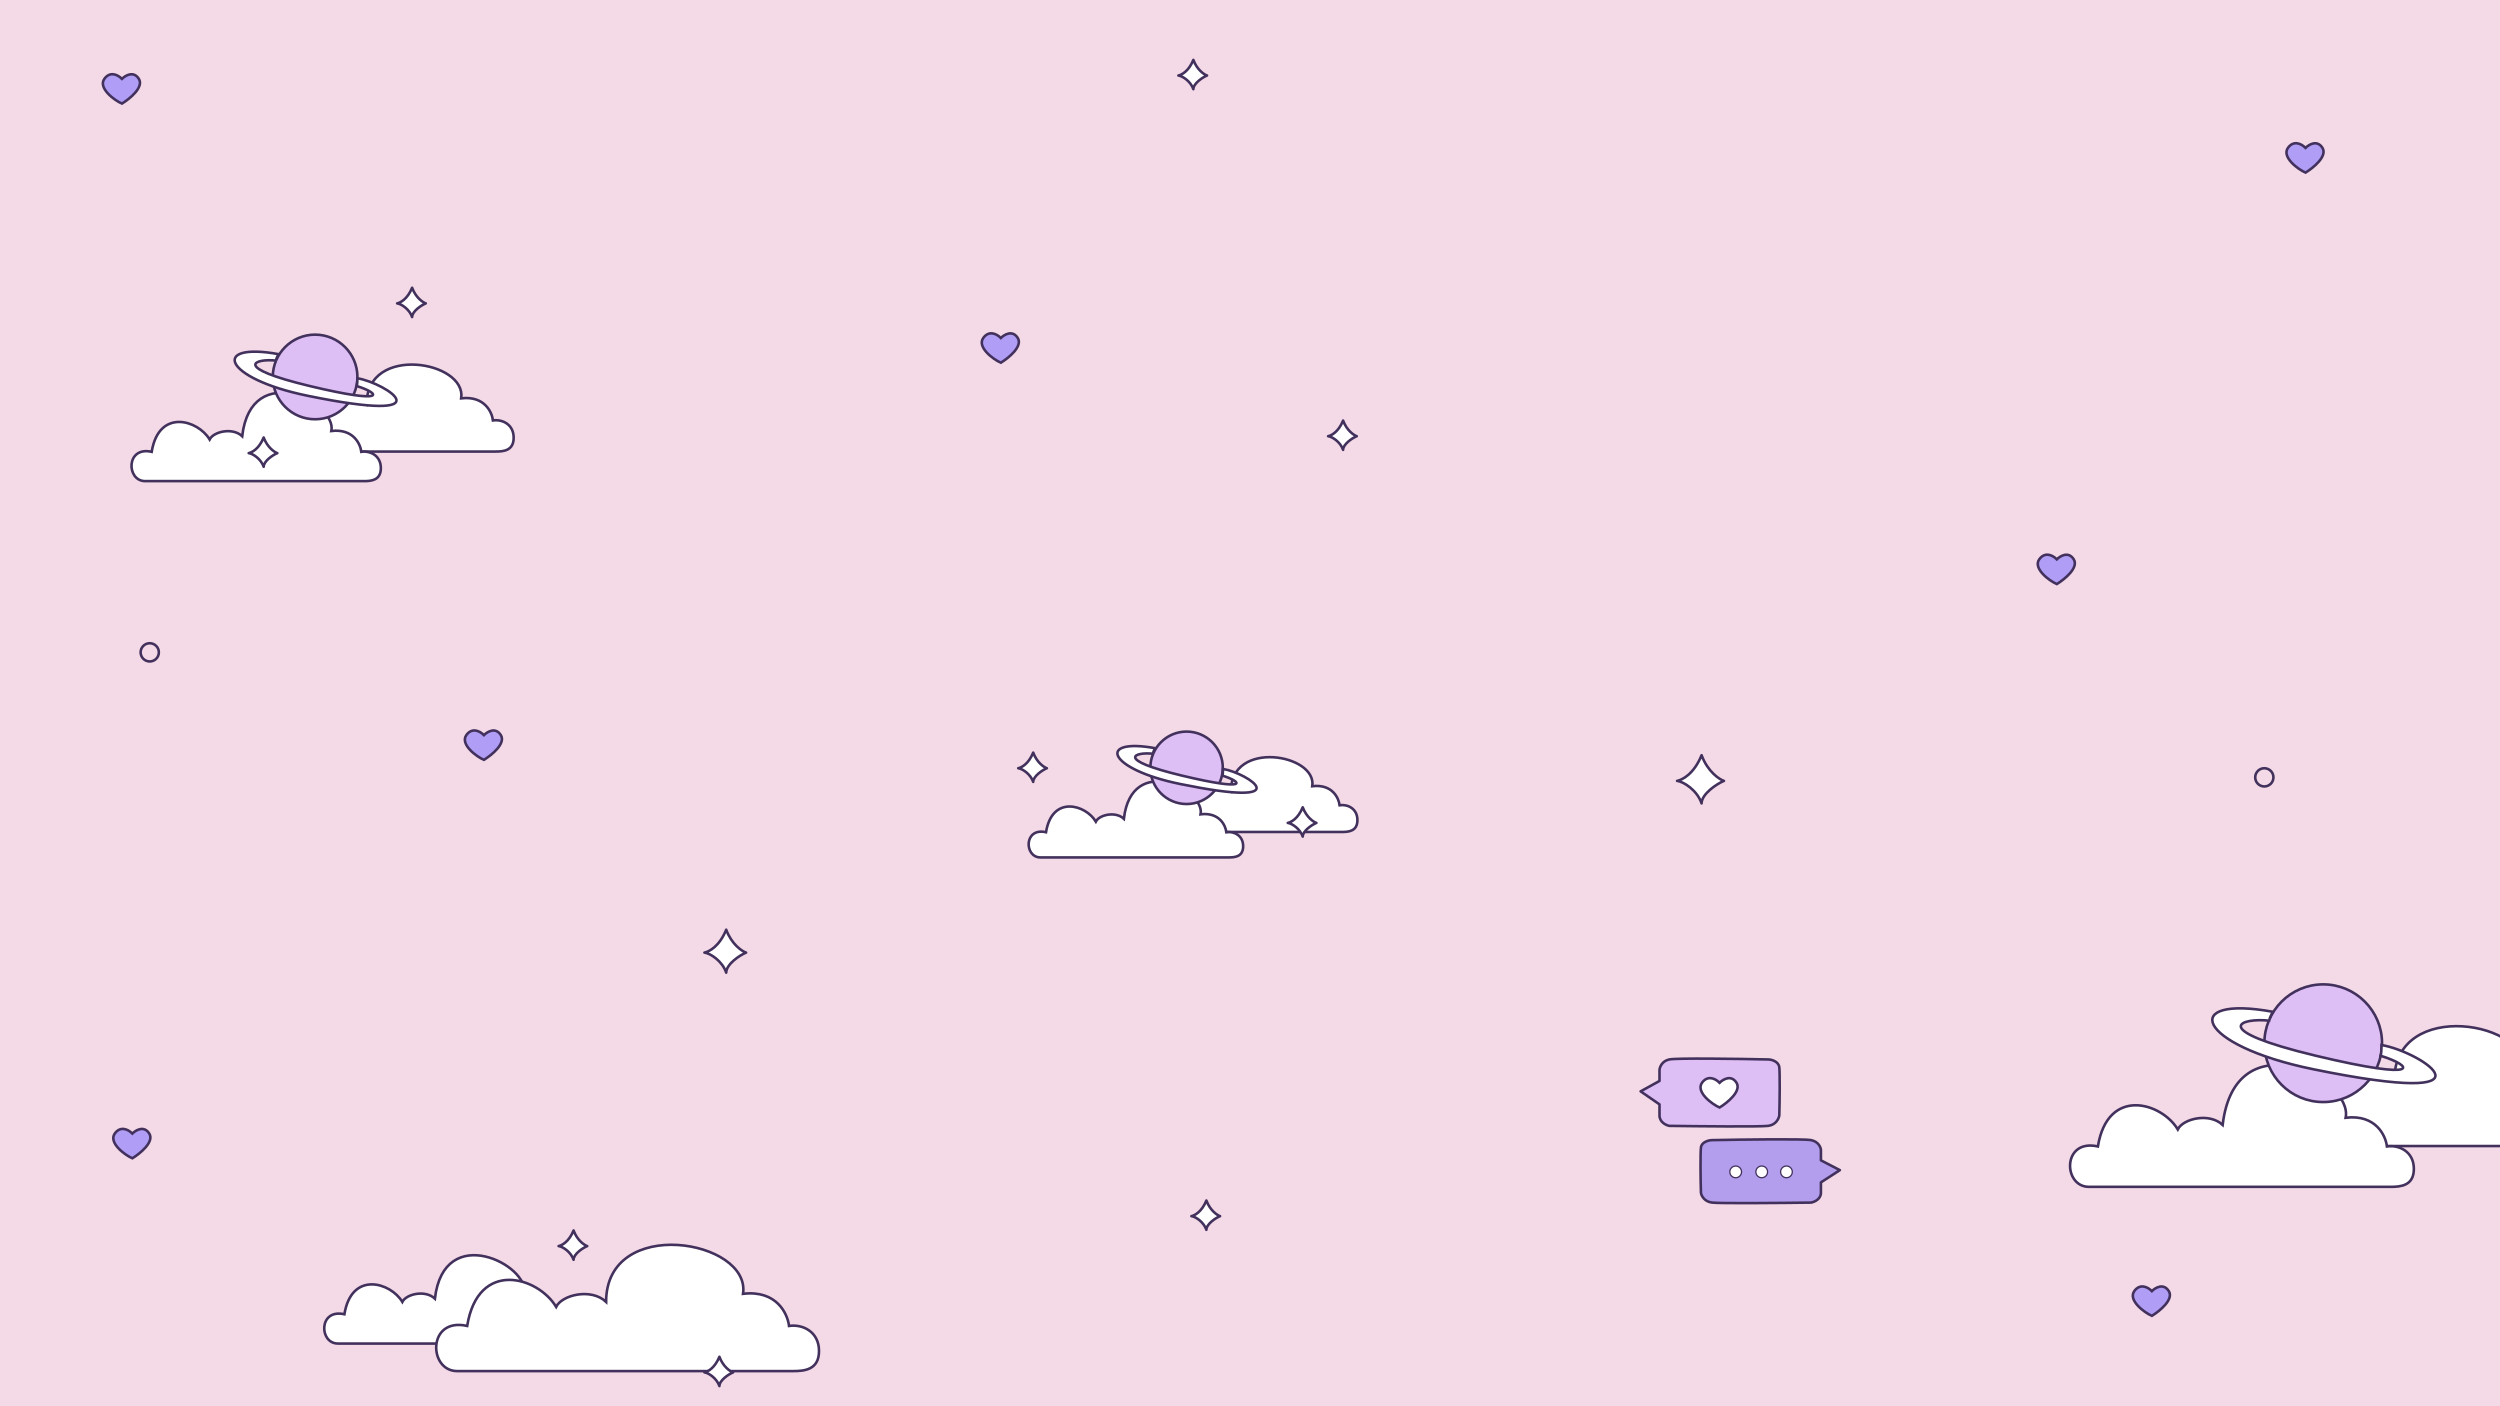 <svg width="1920" height="1080" viewBox="0 0 1920 1080" fill="none" xmlns="http://www.w3.org/2000/svg">
<rect x="0" y="0" width="1920" height="1080" fill="#808080" stroke="none"/>
<g clip-path="url(#clip0_2_15)">
<rect width="1920" height="1080" fill="#F4D9E7"/>
<path d="M1030.64 638.953H877.421C864.197 638.953 863.741 614.302 881.981 618.411C886.997 587.826 914.357 596.043 922.565 609.738C925.301 604.26 938.525 601.064 945.365 607.455C945.365 567.978 1011.52 579.162 1007.84 603.803C1023.34 601.977 1028.2 613.085 1028.81 618.411C1035.2 617.498 1042.49 621.15 1042.49 629.823C1042.49 638.497 1035.65 638.953 1030.64 638.953Z" fill="white" stroke="#42315C" stroke-width="2" stroke-linecap="round"/>
<path d="M943.558 658.5H799.027C786.553 658.5 786.123 635.272 803.329 639.143C808.06 610.323 833.869 618.066 841.612 630.97C844.193 625.809 856.667 622.797 863.12 628.819C869.142 577.631 925.922 606.882 922.05 625.378C936.675 623.657 941.264 634.125 941.837 639.143C947.859 638.283 954.742 641.724 954.742 649.897C954.742 658.07 948.29 658.5 943.558 658.5Z" fill="white" stroke="#42315C" stroke-width="2" stroke-linecap="round"/>
<circle cx="911.297" cy="589.676" r="27.82" fill="#DDBEF5" stroke="#42315C" stroke-width="2"/>
<path d="M885.809 578.909C885.845 578.914 885.882 578.918 885.918 578.922C885.878 578.922 885.842 578.918 885.809 578.909C871.216 577.231 855.934 583.254 907.855 595.698C959.903 608.172 954.312 600.429 938.827 595.698C939.113 594.981 939.257 592.038 939.257 590.536C959.043 593.977 999.124 621.083 906.565 602.15C849.785 590.536 842.472 566.448 887.208 574.621C886.381 575.999 884.998 578.702 885.809 578.909Z" fill="white"/>
<path d="M885.918 578.922C871.292 577.201 855.804 583.223 907.855 595.698C959.903 608.172 954.312 600.429 938.827 595.698C939.113 594.981 939.257 592.038 939.257 590.536C959.043 593.977 999.124 621.083 906.565 602.15C849.785 590.536 842.472 566.448 887.208 574.621C886.348 576.054 884.886 578.922 885.918 578.922Z" stroke="#42315C" stroke-width="2" stroke-linecap="round"/>
<path d="M1783.64 113.568C1779.64 107.168 1773.31 110.901 1770.64 113.568C1766.81 109.735 1761.14 107.968 1757.14 113.568C1752.14 120.568 1764.81 130.068 1770.64 132.568C1776.64 128.901 1787.64 119.968 1783.64 113.568Z" fill="#B09DF5" stroke="#42315C" stroke-width="2" stroke-linecap="round"/>
<path d="M1592.64 429.568C1588.64 423.168 1582.31 426.901 1579.64 429.568C1575.81 425.735 1570.14 423.968 1566.14 429.568C1561.14 436.568 1573.81 446.068 1579.64 448.568C1585.64 444.901 1596.64 435.968 1592.64 429.568Z" fill="#B09DF5" stroke="#42315C" stroke-width="2" stroke-linecap="round"/>
<path d="M781.644 259.568C777.644 253.168 771.31 256.901 768.644 259.568C764.81 255.735 759.144 253.968 755.144 259.568C750.144 266.568 762.81 276.068 768.644 278.568C774.644 274.901 785.644 265.968 781.644 259.568Z" fill="#B09DF5" stroke="#42315C" stroke-width="2" stroke-linecap="round"/>
<path d="M106.644 60.568C102.644 54.168 96.31 57.901 93.644 60.568C89.81 56.735 84.144 54.968 80.144 60.568C75.144 67.568 87.81 77.068 93.644 79.568C99.644 75.901 110.644 66.968 106.644 60.568Z" fill="#B09DF5" stroke="#42315C" stroke-width="2" stroke-linecap="round"/>
<path d="M114.644 870.568C110.644 864.168 104.31 867.901 101.644 870.568C97.81 866.735 92.144 864.968 88.144 870.568C83.144 877.568 95.81 887.068 101.644 889.568C107.644 885.901 118.644 876.968 114.644 870.568Z" fill="#B09DF5" stroke="#42315C" stroke-width="2" stroke-linecap="round"/>
<path d="M1665.64 991.568C1661.64 985.168 1655.31 988.901 1652.64 991.568C1648.81 987.735 1643.14 985.968 1639.14 991.568C1634.14 998.568 1646.81 1008.07 1652.64 1010.57C1658.64 1006.9 1669.64 997.968 1665.64 991.568Z" fill="#B09DF5" stroke="#42315C" stroke-width="2" stroke-linecap="round"/>
<path d="M384.644 564.568C380.644 558.168 374.31 561.901 371.644 564.568C367.81 560.735 362.144 558.968 358.144 564.568C353.144 571.568 365.81 581.068 371.644 583.568C377.644 579.901 388.644 570.968 384.644 564.568Z" fill="#B09DF5" stroke="#42315C" stroke-width="2" stroke-linecap="round"/>
<path d="M380.712 346.779H202.616C187.245 346.779 186.715 318.126 207.917 322.901C213.747 287.35 245.55 296.901 255.091 312.819C258.271 306.452 273.642 302.738 281.593 310.166C281.593 264.279 358.493 277.279 354.209 305.921C372.231 303.799 377.885 316.711 378.591 322.901C386.012 321.84 394.493 326.085 394.493 336.167C394.493 346.249 386.542 346.779 380.712 346.779Z" fill="white" stroke="#42315C" stroke-width="2" stroke-linecap="round"/>
<path d="M279.493 369.5H111.493C96.993 369.5 96.493 342.5 116.493 347C121.993 313.5 151.993 322.5 160.993 337.5C163.993 331.5 178.493 328 185.993 335C192.993 275.5 258.993 309.5 254.493 331C271.493 329 276.826 341.166 277.493 347C284.493 346 292.493 350 292.493 359.5C292.493 369 284.993 369.5 279.493 369.5Z" fill="white" stroke="#42315C" stroke-width="2" stroke-linecap="round"/>
<circle cx="241.993" cy="289.5" r="32.5" fill="#DDBEF5" stroke="#42315C" stroke-width="2"/>
<path d="M212.366 276.986C212.409 276.99 212.451 276.995 212.493 277C212.447 277 212.404 276.995 212.366 276.986C195.404 275.035 177.64 282.036 237.993 296.5C298.492 311 291.993 302 273.993 296.5C274.326 295.667 274.493 292.246 274.493 290.5C297.493 294.5 344.082 326.007 236.493 304C170.493 290.5 161.993 262.5 213.993 272C213.032 273.602 211.424 276.744 212.366 276.986Z" fill="white"/>
<path d="M212.493 277C195.493 275 177.49 282 237.993 296.5C298.492 311 291.993 302 273.993 296.5C274.326 295.667 274.493 292.246 274.493 290.5C297.493 294.5 344.082 326.007 236.493 304C170.493 290.5 161.993 262.5 213.993 272C212.993 273.667 211.293 277 212.493 277Z" stroke="#42315C" stroke-width="2" stroke-linecap="round"/>
<path d="M1975.49 880.171H1729.92C1708.73 880.171 1708 840.662 1737.23 847.247C1745.27 798.227 1789.12 811.396 1802.28 833.346C1806.66 824.566 1827.86 819.444 1838.82 829.687C1838.82 766.416 1944.85 784.341 1938.95 823.834C1963.8 820.907 1971.59 838.711 1972.57 847.247C1982.8 845.784 1994.49 851.637 1994.49 865.538C1994.49 879.44 1983.53 880.171 1975.49 880.171Z" fill="white" stroke="#42315C" stroke-width="2" stroke-linecap="round"/>
<path d="M1835.92 911.5H1604.28C1584.28 911.5 1583.59 874.271 1611.17 880.476C1618.75 834.284 1660.12 846.694 1672.53 867.377C1676.67 859.104 1696.66 854.278 1707 863.929C1716.65 781.888 1807.66 828.769 1801.45 858.414C1824.89 855.656 1832.25 872.432 1833.17 880.476C1842.82 879.097 1853.85 884.612 1853.85 897.711C1853.85 910.81 1843.51 911.5 1835.92 911.5Z" fill="white" stroke="#42315C" stroke-width="2" stroke-linecap="round"/>
<circle cx="1784.22" cy="801.192" r="45.192" fill="#DDBEF5" stroke="#42315C" stroke-width="2"/>
<path d="M1743.37 783.936C1743.43 783.943 1743.48 783.95 1743.54 783.956C1743.48 783.956 1743.42 783.949 1743.37 783.936C1719.98 781.246 1695.48 790.9 1778.7 810.844C1862.12 830.837 1853.16 818.427 1828.34 810.844C1828.8 809.695 1829.03 804.978 1829.03 802.571C1860.74 808.086 1924.98 851.53 1776.63 821.185C1685.63 802.571 1673.91 763.963 1745.61 777.062C1744.28 779.271 1742.07 783.603 1743.37 783.936Z" fill="white"/>
<path d="M1743.54 783.956C1720.1 781.198 1695.28 790.85 1778.7 810.844C1862.12 830.837 1853.16 818.427 1828.34 810.844C1828.8 809.695 1829.03 804.978 1829.03 802.571C1860.74 808.086 1924.98 851.53 1776.63 821.185C1685.63 802.571 1673.91 763.963 1745.61 777.062C1744.23 779.36 1741.89 783.956 1743.54 783.956Z" stroke="#42315C" stroke-width="2" stroke-linecap="round"/>
<path d="M427.493 1031.84H259.493C244.993 1031.84 244.493 1004.84 264.493 1009.34C269.993 975.845 299.993 984.845 308.993 999.845C311.993 993.845 326.493 990.345 333.993 997.345C340.993 937.845 406.993 971.845 402.493 993.345C419.493 991.345 424.826 1003.51 425.493 1009.34C432.493 1008.34 440.493 1012.34 440.493 1021.84C440.493 1031.34 432.993 1031.84 427.493 1031.84Z" fill="white" stroke="#42315C" stroke-width="2" stroke-linecap="round"/>
<path d="M609.041 1053H351.11C328.848 1053 328.08 1011.38 358.786 1018.32C367.23 966.676 413.289 980.549 427.107 1003.67C431.713 994.423 453.975 989.028 465.49 999.818C465.49 933.165 576.862 952.048 570.658 993.652C596.759 990.569 604.947 1009.32 605.97 1018.32C616.718 1016.77 629 1022.94 629 1037.58C629 1052.23 617.485 1053 609.041 1053Z" fill="white" stroke="#42315C" stroke-width="2" stroke-linecap="round"/>
<path d="M316.5 221C312.9 229.8 307.5 232.5 305 233C308.167 233.333 314.5 237.5 316.5 243.5C316.5 239.1 323.667 234.333 327 233C324.833 232.333 319.3 228.6 316.5 221Z" fill="white" stroke="#42315C" stroke-width="2" stroke-linecap="round" stroke-linejoin="round"/>
<path d="M440.5 945C436.9 953.8 431.5 956.5 429 957C432.167 957.333 438.5 961.5 440.5 967.5C440.5 963.1 447.667 958.333 451 957C448.833 956.333 443.3 952.6 440.5 945Z" fill="white" stroke="#42315C" stroke-width="2" stroke-linecap="round" stroke-linejoin="round"/>
<path d="M552.5 1042C548.9 1050.8 543.5 1053.5 541 1054C544.167 1054.33 550.5 1058.5 552.5 1064.5C552.5 1060.1 559.667 1055.33 563 1054C560.833 1053.33 555.3 1049.6 552.5 1042Z" fill="white" stroke="#42315C" stroke-width="2" stroke-linecap="round" stroke-linejoin="round"/>
<path d="M202.5 336C198.9 344.8 193.5 347.5 191 348C194.167 348.333 200.5 352.5 202.5 358.5C202.5 354.1 209.667 349.333 213 348C210.833 347.333 205.3 343.6 202.5 336Z" fill="white" stroke="#42315C" stroke-width="2" stroke-linecap="round" stroke-linejoin="round"/>
<path d="M557.727 714C552.491 726.907 544.636 730.867 541 731.6C545.606 732.089 554.818 738.2 557.727 747C557.727 740.547 568.152 733.556 573 731.6C569.848 730.622 561.8 725.147 557.727 714Z" fill="white" stroke="#42315C" stroke-width="2" stroke-linecap="round" stroke-linejoin="round"/>
<path d="M1306.82 580C1300.93 594.471 1292.09 598.911 1288 599.733C1293.18 600.281 1303.55 607.133 1306.82 617C1306.82 609.764 1318.55 601.926 1324 599.733C1320.45 598.637 1311.4 592.498 1306.82 580Z" fill="white" stroke="#42315C" stroke-width="2" stroke-linecap="round" stroke-linejoin="round"/>
<path d="M926.5 922C922.9 930.8 917.5 933.5 915 934C918.167 934.333 924.5 938.5 926.5 944.5C926.5 940.1 933.667 935.333 937 934C934.833 933.333 929.3 929.6 926.5 922Z" fill="white" stroke="#42315C" stroke-width="2" stroke-linecap="round" stroke-linejoin="round"/>
<path d="M1031.5 323C1027.9 331.8 1022.5 334.5 1020 335C1023.17 335.333 1029.5 339.5 1031.5 345.5C1031.5 341.1 1038.67 336.333 1042 335C1039.83 334.333 1034.3 330.6 1031.5 323Z" fill="white" stroke="#42315C" stroke-width="2" stroke-linecap="round" stroke-linejoin="round"/>
<path d="M916.5 46C912.9 54.8 907.5 57.5 905 58C908.167 58.333 914.5 62.5 916.5 68.5C916.5 64.1 923.667 59.333 927 58C924.833 57.333 919.3 53.6 916.5 46Z" fill="white" stroke="#42315C" stroke-width="2" stroke-linecap="round" stroke-linejoin="round"/>
<path d="M793.5 578C789.9 586.8 784.5 589.5 782 590C785.167 590.333 791.5 594.5 793.5 600.5C793.5 596.1 800.667 591.333 804 590C801.833 589.333 796.3 585.6 793.5 578Z" fill="white" stroke="#42315C" stroke-width="2" stroke-linecap="round" stroke-linejoin="round"/>
<path d="M1000.5 620C996.9 628.8 991.5 631.5 989 632C992.167 632.333 998.5 636.5 1000.5 642.5C1000.5 638.1 1007.67 633.333 1011 632C1008.83 631.333 1003.3 627.6 1000.5 620Z" fill="white" stroke="#42315C" stroke-width="2" stroke-linecap="round" stroke-linejoin="round"/>
<circle cx="115" cy="501" r="7" stroke="#42315C" stroke-width="2"/>
<circle cx="1739" cy="597" r="7" stroke="#42315C" stroke-width="2"/>
<path d="M1274.5 830.163L1260 838.163L1274.5 848.163V856.663C1274.5 861.863 1279.5 864.163 1282 864.663C1304.83 864.996 1352 865.463 1358 864.663C1364 863.863 1366.17 858.996 1366.5 856.663C1366.83 845.829 1367 824.163 1366.5 819.663C1366 815.163 1360.5 813.663 1358 813.663C1335 813.163 1287.6 812.463 1282 813.663C1276.4 814.863 1274.67 819.496 1274.5 821.663V830.163Z" fill="#DDBEF5" stroke="#42315C" stroke-width="2" stroke-linecap="round" stroke-linejoin="round"/>
<path d="M1398.47 891.14L1413 898.663L1398.47 908.068V916.061C1398.47 920.951 1393.47 923.114 1390.96 923.585C1368.09 923.898 1320.84 924.337 1314.83 923.585C1308.82 922.832 1306.65 918.256 1306.32 916.061C1305.98 905.873 1305.82 885.498 1306.32 881.266C1306.82 877.034 1312.33 875.623 1314.83 875.623C1337.87 875.153 1385.35 874.495 1390.96 875.623C1396.57 876.752 1398.31 881.109 1398.47 883.146V891.14Z" fill="#B39EED" stroke="#42315C" stroke-width="2" stroke-linecap="round" stroke-linejoin="round"/>
<path d="M1333.64 831.568C1329.64 825.168 1323.31 828.901 1320.64 831.568C1316.81 827.735 1311.14 825.968 1307.14 831.568C1302.14 838.568 1314.81 848.068 1320.64 850.568C1326.64 846.901 1337.64 837.968 1333.64 831.568Z" fill="white" stroke="#42315C" stroke-width="2" stroke-linecap="round"/>
<circle cx="1333" cy="900" r="4.5" fill="white" stroke="#42315C"/>
<circle cx="1353" cy="900" r="4.5" fill="white" stroke="#42315C"/>
<circle cx="1372" cy="900" r="4.5" fill="white" stroke="#42315C"/>
</g>
<defs>
<clipPath id="clip0_2_15">
<rect width="1920" height="1080" fill="white"/>
</clipPath>
</defs>
</svg>
